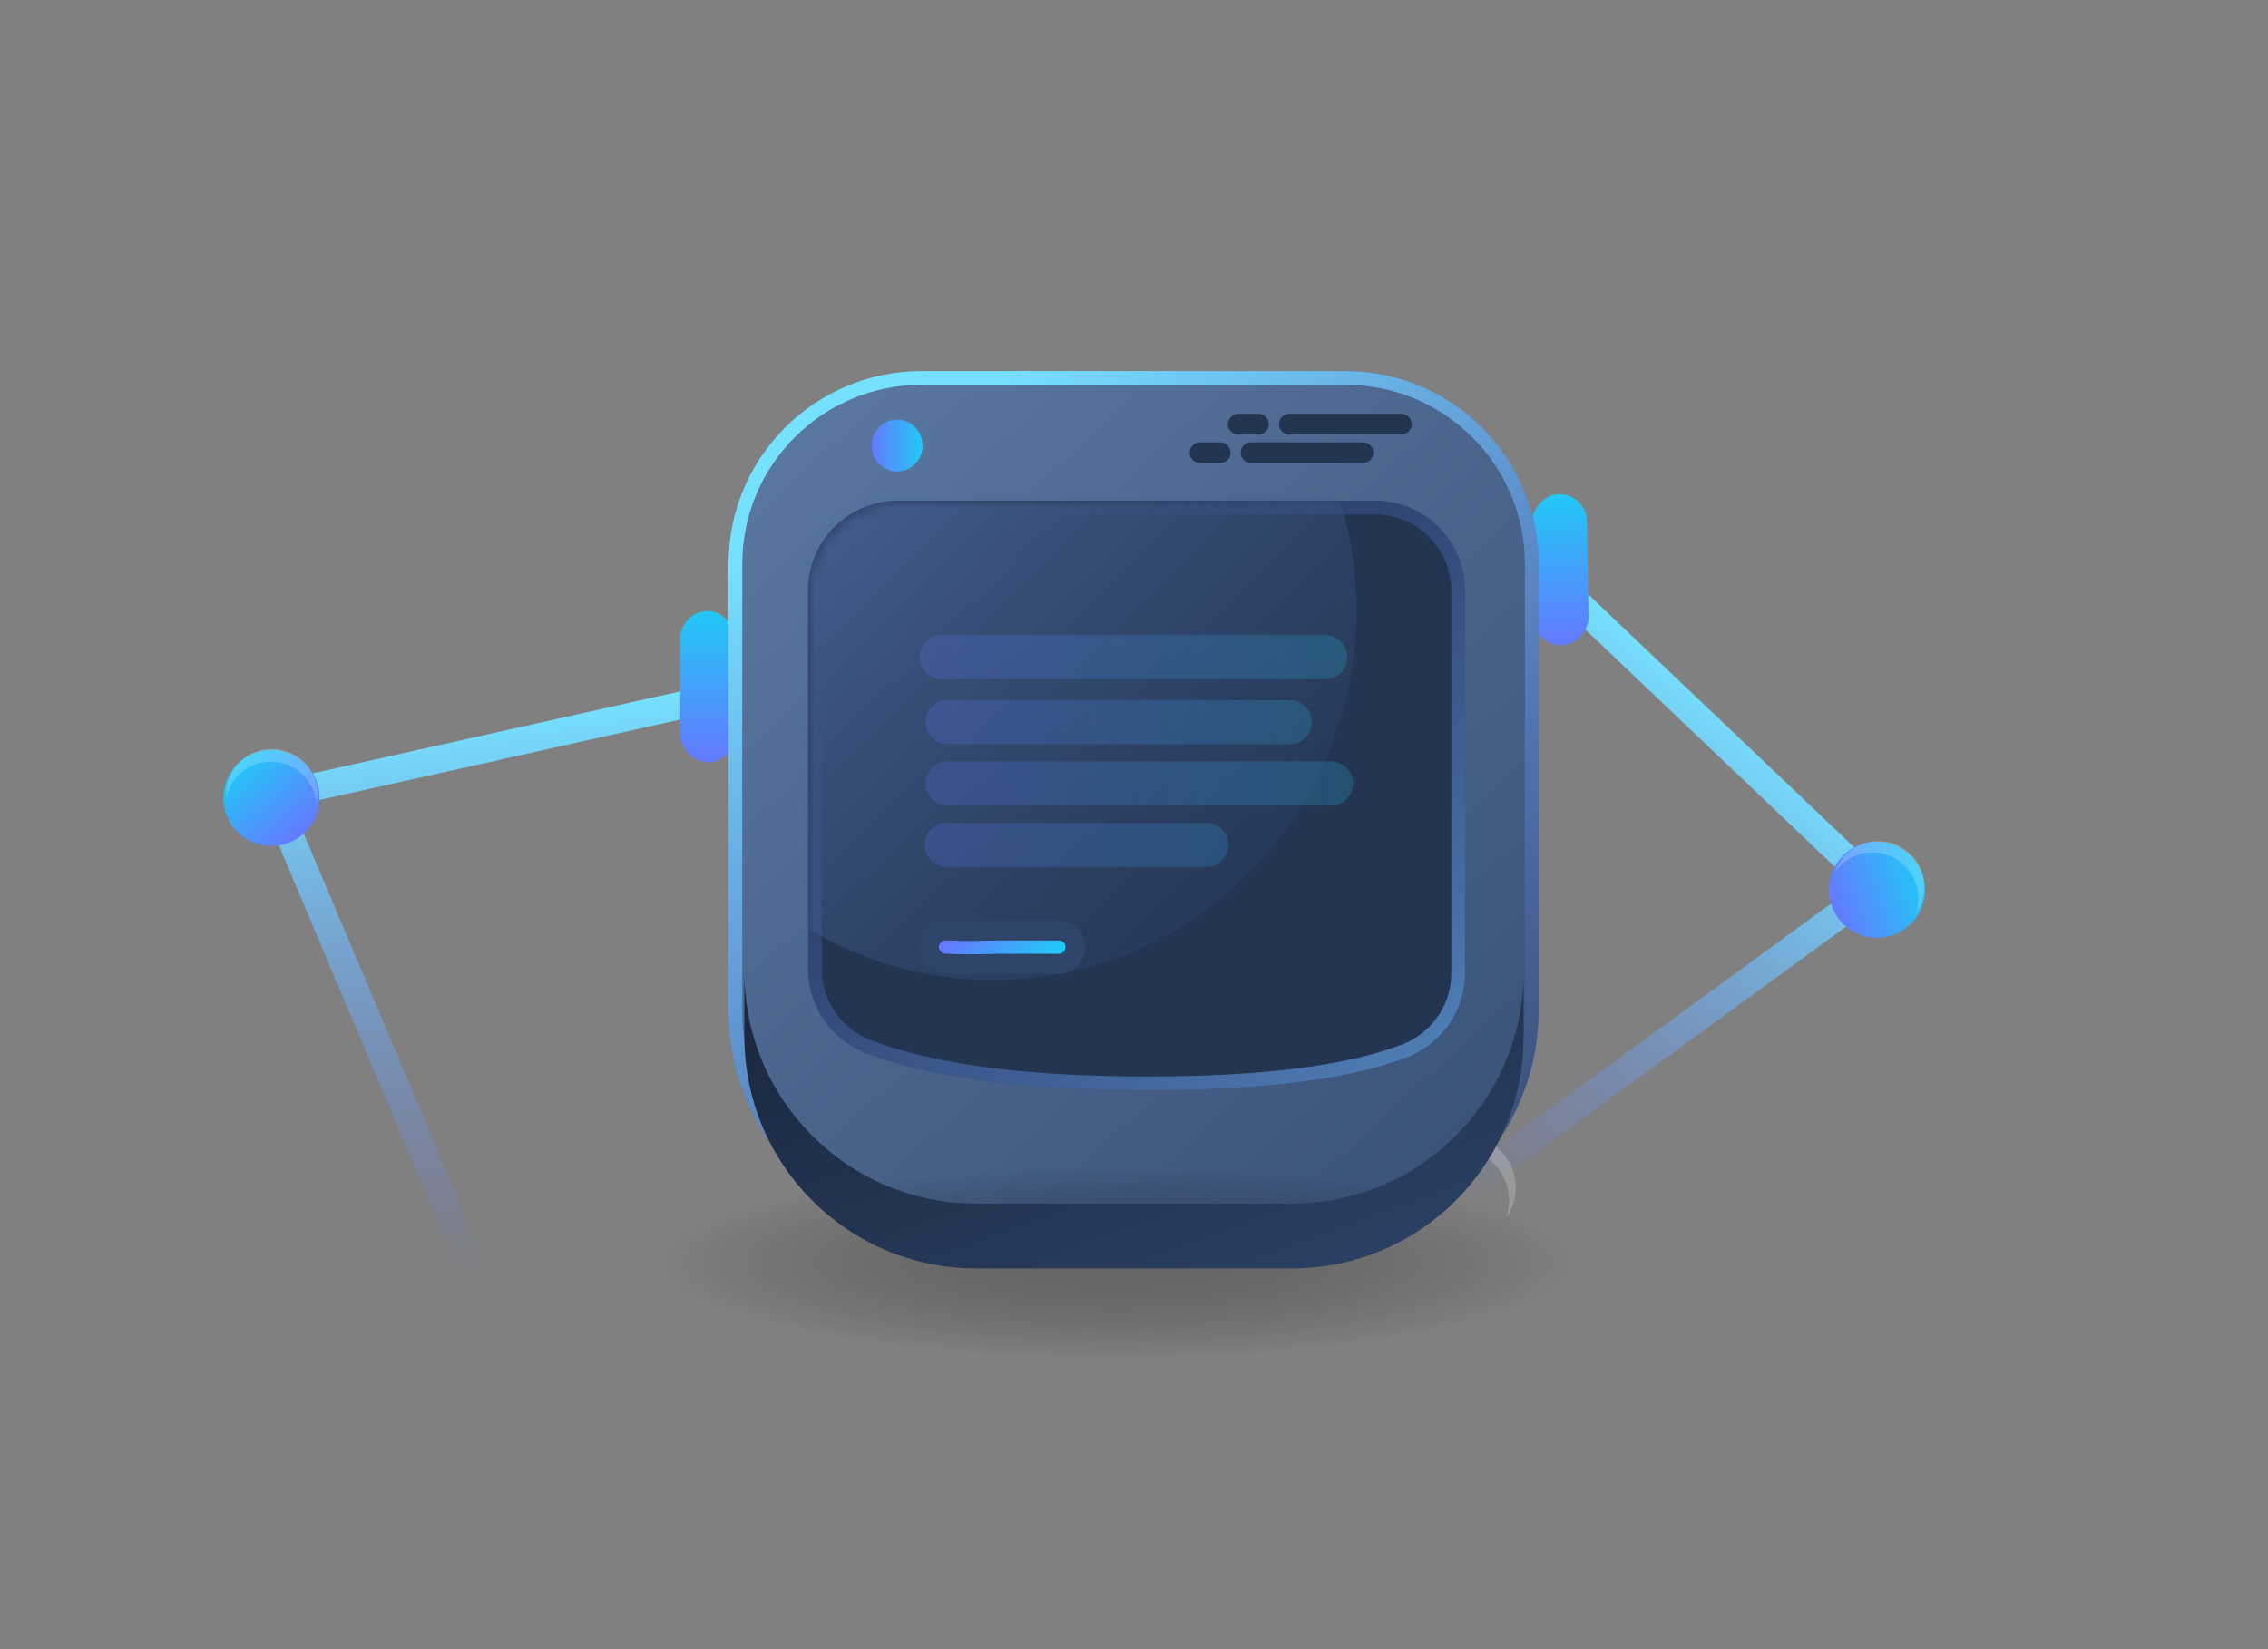 <svg xmlns="http://www.w3.org/2000/svg" xmlns:xlink="http://www.w3.org/1999/xlink" width="165" height="120"><rect width="100%" height="100%" fill="#808080" stroke="none"/><defs><linearGradient id="a" x1="34.652%" y1="13.21%" y2="100%"><stop offset="0%" stop-color="#76E1FF"/><stop offset="100%" stop-color="#637BFF" stop-opacity="0"/></linearGradient><linearGradient id="b" x1="50%" x2="50%" y1="0%" y2="97.483%"><stop offset="0%" stop-color="#21C8F6"/><stop offset="100%" stop-color="#637BFF"/></linearGradient><linearGradient id="c" x1="4.47%" x2="117.825%" y1="0%" y2="133.334%"><stop offset="0%" stop-color="#5B79A2"/><stop offset="100%" stop-color="#2E4469"/></linearGradient><linearGradient id="d" x1="24.379%" x2="84.171%" y1="5.536%" y2="97.907%"><stop offset="0%" stop-color="#76E1FF"/><stop offset="100%" stop-color="#637BFF" stop-opacity="0"/></linearGradient><linearGradient id="f" x1="98.741%" x2="1.259%" y1="48.741%" y2="48.741%"><stop offset="0%" stop-color="#21C8F6"/><stop offset="100%" stop-color="#637BFF"/></linearGradient><linearGradient id="g" x1="12.205%" x2="108.596%" y1="0%" y2="100%"><stop offset="0%" stop-color="#1A273E"/><stop offset="100%" stop-color="#2E4469"/></linearGradient><linearGradient id="j" x1="154.902%" x2="24.379%" y1="159.481%" y2="5.536%"><stop offset="0%" stop-color="#76E1FF"/><stop offset="100%" stop-color="#637BFF" stop-opacity="0"/></linearGradient><linearGradient id="k" x1="12.8%" x2="107.421%" y1=".616%" y2="98.781%"><stop offset="0%" stop-color="#587CB9"/><stop offset="100%" stop-color="#2E4469" stop-opacity="0"/></linearGradient><path id="h" d="M6.552 0h34.695A6.552 6.552 0 0147.8 6.552v27.827c0 2.7-1.656 5.123-4.171 6.104C39.495 42.094 33.193 42.9 24.72 42.9c-8.982 0-15.824-.906-20.525-2.717A6.552 6.552 0 010 34.069V6.552A6.552 6.552 0 016.552 0z"/><path id="i" d="M6.552 0h34.695A6.552 6.552 0 0147.8 6.552v27.827c0 2.7-1.656 5.123-4.171 6.104C39.495 42.094 33.193 42.9 24.72 42.9c-8.982 0-15.824-.906-20.525-2.717A6.552 6.552 0 010 34.069V6.552A6.552 6.552 0 016.552 0z"/><path id="m" d="M42.825 44.825c-1.416-1.54-1.852-1.858-2.912-2.912C38.859 40.864 38.79 40.79 37 39"/><radialGradient id="e" cx="52.436%" cy="42.955%" r="207.655%" fx="52.436%" fy="42.955%" gradientTransform="matrix(-.174 0 0 -.211 .616 .52)"><stop offset="0%" stop-color="#433D3D"/><stop offset="100%" stop-opacity="0"/></radialGradient></defs><g fill="none" fill-rule="evenodd"><g transform="rotate(7 -248.584 110.965)"><g transform="scale(-1 1) rotate(48 -14.89 -33.443)"><path stroke="url(#a)" stroke-width="2" d="M43.128 39.535L31.335 3.486l-28.36 15.35"/><circle cx="31.5" cy="3.5" r="3.5" fill="url(#b)"/><path fill="#FFF" fill-opacity=".2" d="M29.333 6A3.333 3.333 0 1134 1.333 3.333 3.333 0 0029.333 6z"/></g><rect width="4" height="11" x="39.821" y="8.352" fill="url(#b)" rx="2" transform="rotate(-7 41.82 13.852)"/></g><g transform="scale(-1 1) rotate(-24 29.586 395.396)"><g transform="scale(-1 1) rotate(48 -15.39 -34.567)"><path stroke="url(#a)" stroke-width="2" d="M43.128 39.535L31.335 3.486l-28.36 15.35"/><path fill="#FFF" fill-opacity=".2" d="M40.524 41.857a3.81 3.81 0 115.334-5.334 3.81 3.81 0 00-5.334 5.334z"/><circle cx="31.5" cy="3.5" r="3.5" fill="url(#b)"/><path fill="#FFF" fill-opacity=".2" d="M29.333 6A3.333 3.333 0 1134 1.333 3.333 3.333 0 0029.333 6z"/></g><rect width="4" height="11" x="40.821" y="8.352" fill="url(#b)" rx="2" transform="rotate(25 42.82 13.852)"/></g><g transform="translate(33 27)"><path fill="url(#c)" d="M34.04 0h30.856c7.754 0 14.04 6.286 14.04 14.04v32.481c0 9.305-7.543 16.848-16.848 16.848h-25.24C27.543 63.37 20 55.826 20 46.521V14.04C20 6.286 26.286 0 34.04 0z"/><path stroke="url(#d)" d="M34.04.5C26.562.5 20.5 6.562 20.5 14.04v32.481c0 9.03 7.32 16.348 16.348 16.348h25.24c9.029 0 16.348-7.319 16.348-16.348V14.04C78.436 6.562 72.374.5 64.896.5H34.04z"/><ellipse cx="46" cy="66" fill="url(#e)" opacity=".416" rx="46" ry="8"/><ellipse cx="32.268" cy="5.421" fill="url(#f)" rx="1.856" ry="1.886"/><path fill="url(#g)" d="M77.843 43.73v4.715c0 9.305-7.543 16.848-16.848 16.848h-22.99c-9.305 0-16.848-7.543-16.848-16.848V43.73c0 9.304 7.543 16.848 16.848 16.848h22.99c9.305 0 16.848-7.544 16.848-16.848z"/><g transform="translate(25.784 9.429)"><use fill="#243552" xlink:href="#h"/><mask id="l" fill="#fff"><use xlink:href="#i"/></mask><path stroke="url(#j)" d="M6.552.5A6.052 6.052 0 00.5 6.552v27.517a6.052 6.052 0 003.876 5.647C9.009 41.502 15.795 42.4 24.721 42.4c8.415 0 14.662-.799 18.725-2.383a6.052 6.052 0 003.853-5.638V6.552A6.052 6.052 0 0041.247.5H6.552z"/><ellipse cx="13.456" cy="8.014" fill="url(#k)" mask="url(#l)" rx="26.449" ry="26.871"/></g><path fill="url(#f)" d="M35.488 19.214h27.884a1.606 1.606 0 110 3.211H35.488a1.606 1.606 0 010-3.211zm.421 4.729h24.883a1.606 1.606 0 110 3.211H35.908a1.606 1.606 0 010-3.211zm0 4.463h27.883a1.606 1.606 0 110 3.211H35.91a1.606 1.606 0 010-3.211zm0 4.463h18.883a1.606 1.606 0 010 3.211H35.91a1.606 1.606 0 110-3.211z" opacity=".2"/><g stroke-linecap="round" transform="rotate(135 39.913 41.913)"><use stroke="#2E4469" stroke-width="3.888" xlink:href="#m"/><use stroke="url(#b)" stroke-width=".972" xlink:href="#m"/></g><path d="M55.78 6.694h-1.492a.747.747 0 01-.739-.754c0-.417.331-.754.74-.754h1.49c.409 0 .74.337.74.754a.747.747 0 01-.74.754zm2.784-2.074h-1.492a.747.747 0 01-.739-.754c0-.417.331-.755.74-.755h1.49c.409 0 .74.338.74.755a.747.747 0 01-.74.754zm7.608 2.074h-8.167a.75.75 0 01-.744-.754.75.75 0 01.744-.754h8.163a.75.75 0 01.745.754.75.75 0 01-.745.754h.004zm2.751-2.074H60.82a.764.764 0 01-.774-.754c0-.417.347-.755.774-.755h8.104c.427 0 .774.338.774.755a.764.764 0 01-.774.754z" fill="#243552"/></g></g></svg>